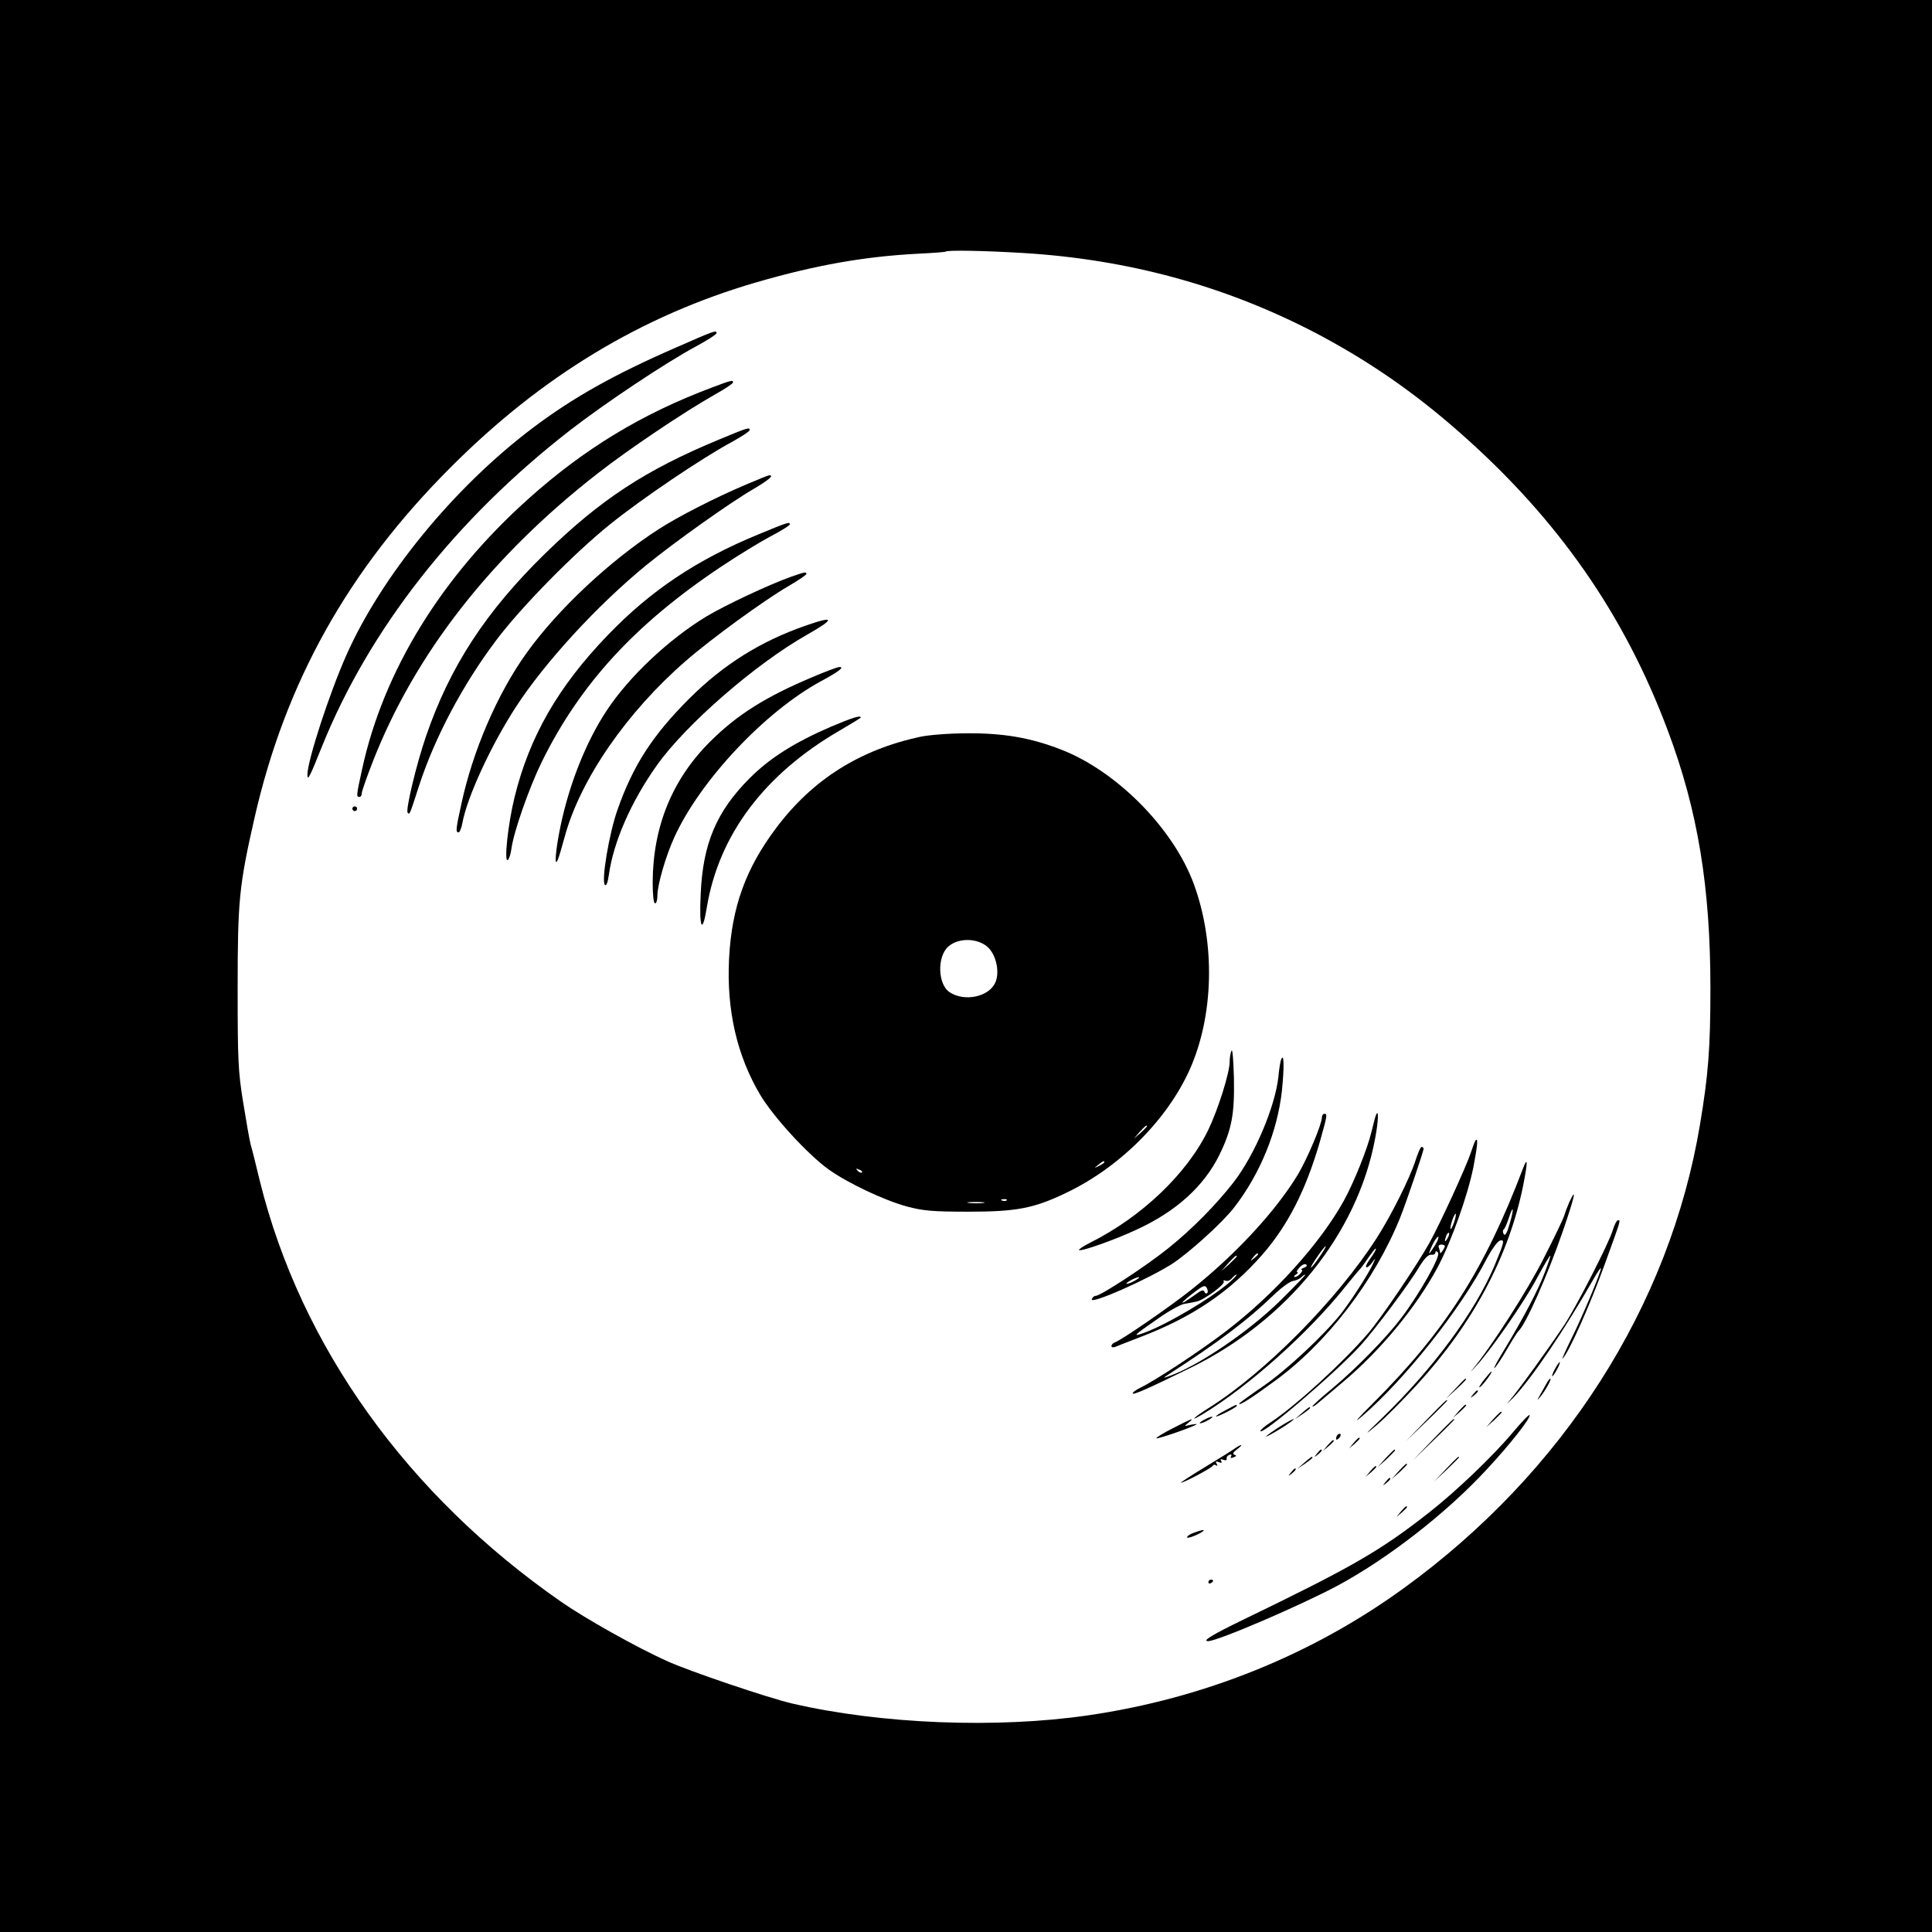 <?xml version="1.0" standalone="no"?>
<!DOCTYPE svg PUBLIC "-//W3C//DTD SVG 20010904//EN"
 "http://www.w3.org/TR/2001/REC-SVG-20010904/DTD/svg10.dtd">
<svg version="1.0" xmlns="http://www.w3.org/2000/svg"
 width="817pt" height="817pt" viewBox="0 0 817 817"
 preserveAspectRatio="xMidYMid meet">
<g transform="translate(0,817) scale(0.1,-0.1)"
fill="#000000" stroke="none">
<path d="M0 4085 l0 -4085 4085 0 4085 0 0 4085 0 4085 -4085 0 -4085 0 0
-4085z m4329 3015 c440 -27 844 -137 1221 -331 227 -118 426 -254 625 -430
413 -364 694 -767 878 -1259 127 -338 180 -662 180 -1090 0 -252 -9 -366 -44
-575 -128 -769 -579 -1473 -1254 -1962 -389 -282 -846 -466 -1335 -537 -385
-56 -873 -37 -1249 50 -103 24 -437 137 -531 180 -129 58 -344 179 -445 249
-653 453 -1103 1082 -1276 1780 -16 66 -33 136 -39 155 -5 19 -19 100 -32 180
-21 130 -23 179 -23 480 0 372 6 434 71 720 131 576 397 1051 830 1484 385
386 808 641 1292 782 252 73 455 109 682 121 63 3 117 7 119 9 8 7 164 4 330
-6z"/>
<path d="M2860 6701 c-264 -115 -438 -213 -609 -342 -333 -252 -638 -625 -787
-961 -71 -160 -164 -445 -164 -504 0 -29 10 -10 61 118 200 497 565 962 1049
1338 147 114 403 285 533 355 48 26 87 51 87 56 0 14 -6 12 -170 -60z"/>
<path d="M3010 6531 c-294 -110 -540 -259 -775 -470 -368 -329 -614 -729 -704
-1145 -24 -110 -25 -116 -11 -116 6 0 10 7 10 16 0 8 21 68 46 132 178 456
500 869 954 1222 131 102 360 256 492 331 43 24 78 47 78 52 0 11 -8 9 -90
-22z"/>
<path d="M3040 6311 c-311 -129 -500 -253 -734 -481 -251 -245 -403 -478 -504
-772 -41 -119 -88 -315 -78 -325 9 -9 8 -9 49 117 66 202 184 425 325 612 104
139 329 368 482 491 134 108 387 279 513 347 42 23 77 46 77 51 0 13 -5 12
-130 -40z"/>
<path d="M3155 6121 c-128 -54 -288 -136 -370 -189 -206 -133 -426 -339 -558
-523 -123 -171 -228 -414 -276 -639 -23 -105 -25 -120 -12 -120 5 0 12 17 16
38 20 111 121 329 225 490 123 190 346 433 554 603 119 97 354 264 449 319 68
40 92 61 70 60 -5 0 -48 -18 -98 -39z"/>
<path d="M3209 5911 c-263 -108 -457 -238 -639 -427 -210 -218 -331 -429 -394
-685 -28 -114 -45 -276 -29 -266 6 4 13 26 16 50 10 71 74 254 127 363 163
332 397 586 760 828 69 46 162 103 207 127 46 24 83 47 83 52 0 11 -8 9 -131
-42z"/>
<path d="M3345 5731 c-95 -34 -278 -120 -358 -168 -157 -95 -326 -253 -421
-397 -87 -131 -159 -312 -196 -491 -21 -100 -27 -180 -11 -140 5 11 18 56 30
100 66 240 262 524 511 740 109 95 332 257 435 317 41 24 74 46 75 51 0 10 -7
8 -65 -12z"/>
<path d="M3406 5524 c-190 -66 -348 -165 -492 -309 -155 -155 -237 -282 -303
-470 -35 -99 -69 -301 -53 -317 6 -6 12 9 17 44 19 137 94 309 203 462 122
172 416 428 635 552 120 68 118 82 -7 38z"/>
<path d="M3434 5306 c-197 -83 -316 -158 -430 -271 -161 -160 -243 -360 -244
-597 0 -52 4 -88 10 -88 6 0 10 15 10 33 0 45 35 166 71 245 109 241 385 534
622 662 76 41 101 61 75 59 -7 0 -58 -19 -114 -43z"/>
<path d="M3514 5097 c-153 -66 -258 -132 -343 -217 -141 -141 -199 -277 -208
-492 -7 -144 7 -173 26 -55 51 307 244 564 564 749 48 28 87 52 87 54 0 10
-34 0 -126 -39z"/>
<path d="M3890 5054 c-254 -55 -453 -180 -606 -383 -130 -172 -190 -337 -201
-556 -11 -218 34 -411 133 -577 57 -94 200 -250 289 -314 82 -58 232 -129 330
-156 68 -18 106 -22 260 -22 203 0 277 14 412 79 226 107 428 308 524 522 102
228 109 533 18 783 -86 236 -327 480 -564 571 -127 49 -240 69 -395 68 -76 0
-163 -7 -200 -15z m292 -894 c33 -36 46 -106 26 -147 -28 -59 -130 -80 -192
-39 -51 33 -54 152 -5 194 45 39 130 35 171 -8z m668 -753 c0 -2 -12 -14 -27
-28 l-28 -24 24 28 c23 25 31 32 31 24z m-180 -152 c0 -2 -10 -9 -22 -15 -22
-11 -22 -10 -4 4 21 17 26 19 26 11z m-1025 -43 c-3 -3 -11 0 -18 7 -9 10 -8
11 6 5 10 -3 15 -9 12 -12z m612 -118 c-3 -3 -12 -4 -19 -1 -8 3 -5 6 6 6 11
1 17 -2 13 -5z m-99 -11 c-15 -2 -42 -2 -60 0 -18 2 -6 4 27 4 33 0 48 -2 33
-4z"/>
<path d="M1490 4750 c0 -5 5 -10 10 -10 6 0 10 5 10 10 0 6 -4 10 -10 10 -5 0
-10 -4 -10 -10z"/>
<path d="M5208 3727 c-5 -10 -8 -31 -8 -47 0 -46 -48 -199 -90 -287 -89 -185
-281 -368 -498 -477 -30 -15 -52 -30 -49 -32 7 -8 151 43 243 86 168 77 285
184 350 315 53 109 65 173 62 326 -2 74 -6 126 -10 116z"/>
<path d="M5418 3690 c-4 -8 -9 -42 -12 -74 -14 -126 -99 -328 -189 -445 -73
-94 -176 -199 -276 -279 -93 -75 -287 -202 -308 -202 -6 0 -13 -6 -16 -14 -10
-25 233 82 339 149 71 46 214 175 263 239 110 142 183 321 202 494 10 99 9
163 -3 132z m-618 -935 c-14 -8 -29 -14 -35 -14 -5 0 1 6 15 14 14 8 30 14 35
14 6 0 -1 -6 -15 -14z"/>
<path d="M5590 3445 c0 -29 -60 -171 -101 -241 -93 -154 -263 -339 -455 -491
-94 -74 -287 -207 -320 -220 -8 -3 -14 -10 -14 -15 0 -6 8 -7 18 -3 9 4 55 22
102 40 220 84 377 189 517 348 109 125 185 273 245 481 31 110 32 116 18 116
-5 0 -10 -7 -10 -15z m-270 -579 c0 -2 -8 -10 -17 -17 -16 -13 -17 -12 -4 4
13 16 21 21 21 13z m-90 -9 c0 -2 -15 -16 -32 -33 l-33 -29 29 33 c28 30 36
37 36 29z m-30 -109 c-79 -69 -269 -181 -364 -215 -49 -17 -44 -12 61 61 45
32 95 59 110 62 15 2 39 7 53 10 32 7 122 73 115 85 -4 5 0 6 8 3 8 -3 20 2
27 11 7 8 15 15 19 15 3 -1 -10 -15 -29 -32z m-95 -46 c-4 -4 -10 -1 -12 6 -4
9 -13 6 -36 -11 -18 -13 -39 -27 -47 -32 -24 -13 0 10 45 44 34 25 41 27 48
15 5 -9 6 -19 2 -22z"/>
<path d="M5817 3450 c-3 -8 -10 -37 -17 -65 -16 -69 -75 -217 -118 -294 -100
-180 -293 -394 -497 -550 -108 -83 -298 -208 -362 -239 -18 -9 -33 -19 -33
-24 0 -9 61 18 245 108 410 201 705 567 780 969 15 78 16 134 2 95z m-237
-595 c-17 -25 -33 -45 -36 -45 -3 0 9 20 26 45 17 25 33 45 36 45 3 0 -9 -20
-26 -45z m-66 -46 c-10 -4 -15 -8 -10 -8 12 -1 -14 -31 -28 -31 -6 0 -4 5 4
10 8 5 11 10 6 10 -5 0 -1 9 9 20 10 11 22 17 28 13 6 -4 3 -10 -9 -14z m-100
-139 c-134 -132 -350 -278 -472 -320 -23 -8 -24 -8 -8 3 223 144 341 233 461
349 28 26 60 49 73 51 12 2 28 9 34 15 7 7 14 12 18 12 3 0 -45 -50 -106 -110z"/>
<path d="M6237 3343 c-2 -4 -10 -26 -17 -47 -19 -58 -132 -305 -176 -383 -53
-95 -204 -318 -260 -383 -105 -122 -306 -306 -411 -375 -24 -15 -43 -32 -43
-36 0 -26 322 249 424 362 60 66 207 262 249 334 22 35 38 51 50 49 9 -1 17 3
17 9 0 8 3 8 11 0 13 -13 -76 -171 -155 -276 -62 -82 -187 -210 -288 -295 -49
-40 -88 -76 -88 -79 0 -3 8 1 18 9 9 8 59 49 109 92 160 134 312 318 403 488
58 110 126 300 151 424 18 94 21 132 6 107z m-88 -342 c-6 -18 -13 -30 -15
-28 -2 2 1 18 7 36 6 18 13 30 15 28 2 -2 -1 -18 -7 -36z m-28 -68 c-12 -20
-14 -14 -5 12 4 9 9 14 11 11 3 -2 0 -13 -6 -23z m-52 -28 c-12 -19 -23 -35
-25 -35 -2 0 4 16 13 35 9 19 20 35 25 35 4 0 -2 -16 -13 -35z m41 -4 c0 -9
-20 -37 -20 -29 0 3 -2 13 -5 21 -4 8 0 14 10 14 8 0 15 -3 15 -6z"/>
<path d="M5986 3263 c-23 -73 -105 -237 -164 -328 -168 -262 -471 -568 -709
-718 -67 -42 -88 -64 -25 -26 193 117 448 345 602 539 29 36 55 67 58 70 4 3
20 24 36 48 16 23 31 42 33 42 5 0 -3 -15 -29 -52 -23 -33 -8 -38 16 -5 15 20
15 20 0 -12 -21 -44 -93 -155 -133 -206 -75 -94 -232 -240 -328 -306 -57 -39
-103 -72 -103 -75 0 -9 47 20 145 92 224 161 428 427 536 695 26 65 99 280 99
291 0 4 -4 8 -8 8 -5 0 -16 -26 -26 -57z"/>
<path d="M6440 3228 c-161 -425 -328 -686 -630 -988 -72 -72 -91 -94 -50 -59
182 157 419 456 527 666 21 40 46 74 56 77 21 5 19 -5 -23 -106 -84 -198 -258
-434 -478 -647 -73 -70 -76 -75 -22 -29 36 30 112 107 170 170 238 259 390
544 451 844 20 102 20 127 -1 72z m-56 -233 c-11 -39 -19 -53 -25 -44 -4 7 -5
16 -1 19 5 3 14 24 22 48 20 62 24 44 4 -23z"/>
<path d="M6637 3088 c-8 -18 -18 -44 -22 -58 -4 -14 -43 -95 -87 -181 -68
-136 -225 -379 -301 -470 -12 -14 -6 -9 13 12 57 59 206 273 260 375 28 52 53
94 56 94 2 0 -8 -30 -22 -67 -28 -76 -90 -193 -170 -326 -30 -49 -50 -85 -44
-82 5 3 29 38 52 78 23 40 45 74 48 77 31 26 124 236 189 424 49 142 61 194
28 124z"/>
<path d="M6820 2968 c-15 -53 -154 -323 -203 -398 -75 -112 -195 -278 -236
-326 -14 -16 -8 -11 15 12 79 81 223 295 342 504 17 30 32 52 32 47 0 -17 -76
-199 -122 -292 -27 -55 -45 -95 -40 -90 26 25 116 227 176 393 72 198 70 192
58 192 -5 0 -15 -19 -22 -42z"/>
<path d="M6575 2380 c-9 -16 -13 -30 -11 -30 3 0 12 14 21 30 9 17 13 30 11
30 -3 0 -12 -13 -21 -30z"/>
<path d="M6274 2333 c-15 -20 -23 -33 -16 -29 13 8 56 66 49 66 -3 0 -17 -17
-33 -37z"/>
<path d="M6155 2298 l-40 -43 43 40 c39 36 47 45 39 45 -2 0 -21 -19 -42 -42z"/>
<path d="M6539 2318 c-7 -13 -19 -34 -27 -48 -14 -24 -13 -24 3 -5 20 24 48
75 41 75 -3 0 -11 -10 -17 -22z"/>
<path d="M6229 2273 c-13 -16 -12 -17 4 -4 16 13 21 21 13 21 -2 0 -10 -8 -17
-17z"/>
<path d="M6030 2163 l-85 -88 88 85 c48 46 87 86 87 87 0 8 -11 -3 -90 -84z"/>
<path d="M5180 2205 c-25 -13 -41 -24 -37 -25 11 0 87 39 87 45 0 7 0 7 -50
-20z"/>
<path d="M6169 2203 l-24 -28 28 24 c25 23 32 31 24 31 -2 0 -14 -12 -28 -27z"/>
<path d="M5505 2194 l-30 -26 33 22 c17 12 32 23 32 26 0 7 -4 5 -35 -22z"/>
<path d="M6314 2168 l-29 -33 33 29 c17 17 32 31 32 33 0 8 -8 1 -36 -29z"/>
<path d="M6396 2111 c-81 -97 -242 -251 -354 -338 -206 -162 -327 -231 -784
-452 -134 -65 -176 -91 -149 -91 40 0 393 152 548 235 215 116 461 308 630
491 99 106 189 221 181 230 -3 3 -35 -31 -72 -75z"/>
<path d="M5090 2165 c-14 -8 -20 -14 -15 -14 6 0 21 6 35 14 14 8 21 14 15 14
-5 0 -21 -6 -35 -14z"/>
<path d="M4963 2132 c-40 -20 -73 -40 -73 -44 0 -6 160 49 170 59 3 2 -9 1
-25 -2 -29 -7 -29 -7 -10 8 29 24 18 20 -62 -21z"/>
<path d="M5415 2139 c-27 -17 -54 -36 -60 -42 -11 -11 58 28 96 55 40 28 17
20 -36 -13z"/>
<path d="M6060 2083 l-85 -88 88 85 c48 46 87 86 87 87 0 8 -11 -3 -90 -84z"/>
<path d="M5657 2103 c-4 -3 -7 -11 -7 -17 0 -6 5 -5 12 2 6 6 9 14 7 17 -3 3
-9 2 -12 -2z"/>
<path d="M5724 2068 l-19 -23 23 19 c12 11 22 21 22 23 0 8 -8 2 -26 -19z"/>
<path d="M5614 2058 l-19 -23 23 19 c21 18 27 26 19 26 -2 0 -12 -10 -23 -22z"/>
<path d="M5222 2045 c-12 -9 -70 -45 -128 -80 -59 -36 -104 -65 -100 -65 13 0
131 63 134 71 2 5 9 6 14 3 7 -5 8 -2 3 6 -6 10 -4 12 9 7 11 -5 15 -3 10 5
-5 8 -2 9 9 5 10 -4 16 -2 14 5 -1 6 4 13 12 16 8 3 11 0 7 -7 -5 -7 -1 -8 10
-4 13 5 14 8 5 11 -10 3 -7 10 10 23 29 22 22 25 -9 4z"/>
<path d="M5569 2023 c-13 -16 -12 -17 4 -4 16 13 21 21 13 21 -2 0 -10 -8 -17
-17z"/>
<path d="M5859 2003 l-34 -38 38 34 c34 33 42 41 34 41 -2 0 -19 -17 -38 -37z"/>
<path d="M5515 1984 l-30 -26 33 22 c17 12 32 23 32 26 0 7 -4 5 -35 -22z"/>
<path d="M6115 1958 l-50 -53 53 50 c28 27 52 51 52 52 0 8 -9 -1 -55 -49z"/>
<path d="M5914 1948 l-29 -33 33 29 c17 17 32 31 32 33 0 8 -8 1 -36 -29z"/>
<path d="M5794 1948 l-19 -23 23 19 c12 11 22 21 22 23 0 8 -8 2 -26 -19z"/>
<path d="M5459 1943 c-13 -16 -12 -17 4 -4 16 13 21 21 13 21 -2 0 -10 -8 -17
-17z"/>
<path d="M5859 1903 c-13 -16 -12 -17 4 -4 16 13 21 21 13 21 -2 0 -10 -8 -17
-17z"/>
<path d="M5924 1778 l-19 -23 23 19 c12 11 22 21 22 23 0 8 -8 2 -26 -19z"/>
<path d="M5048 1688 c-16 -5 -28 -14 -28 -19 0 -8 54 14 69 27 7 7 -13 3 -41
-8z"/>
<path d="M5110 1479 c0 -5 5 -7 10 -4 6 3 10 8 10 11 0 2 -4 4 -10 4 -5 0 -10
-5 -10 -11z"/>
</g>
</svg>
